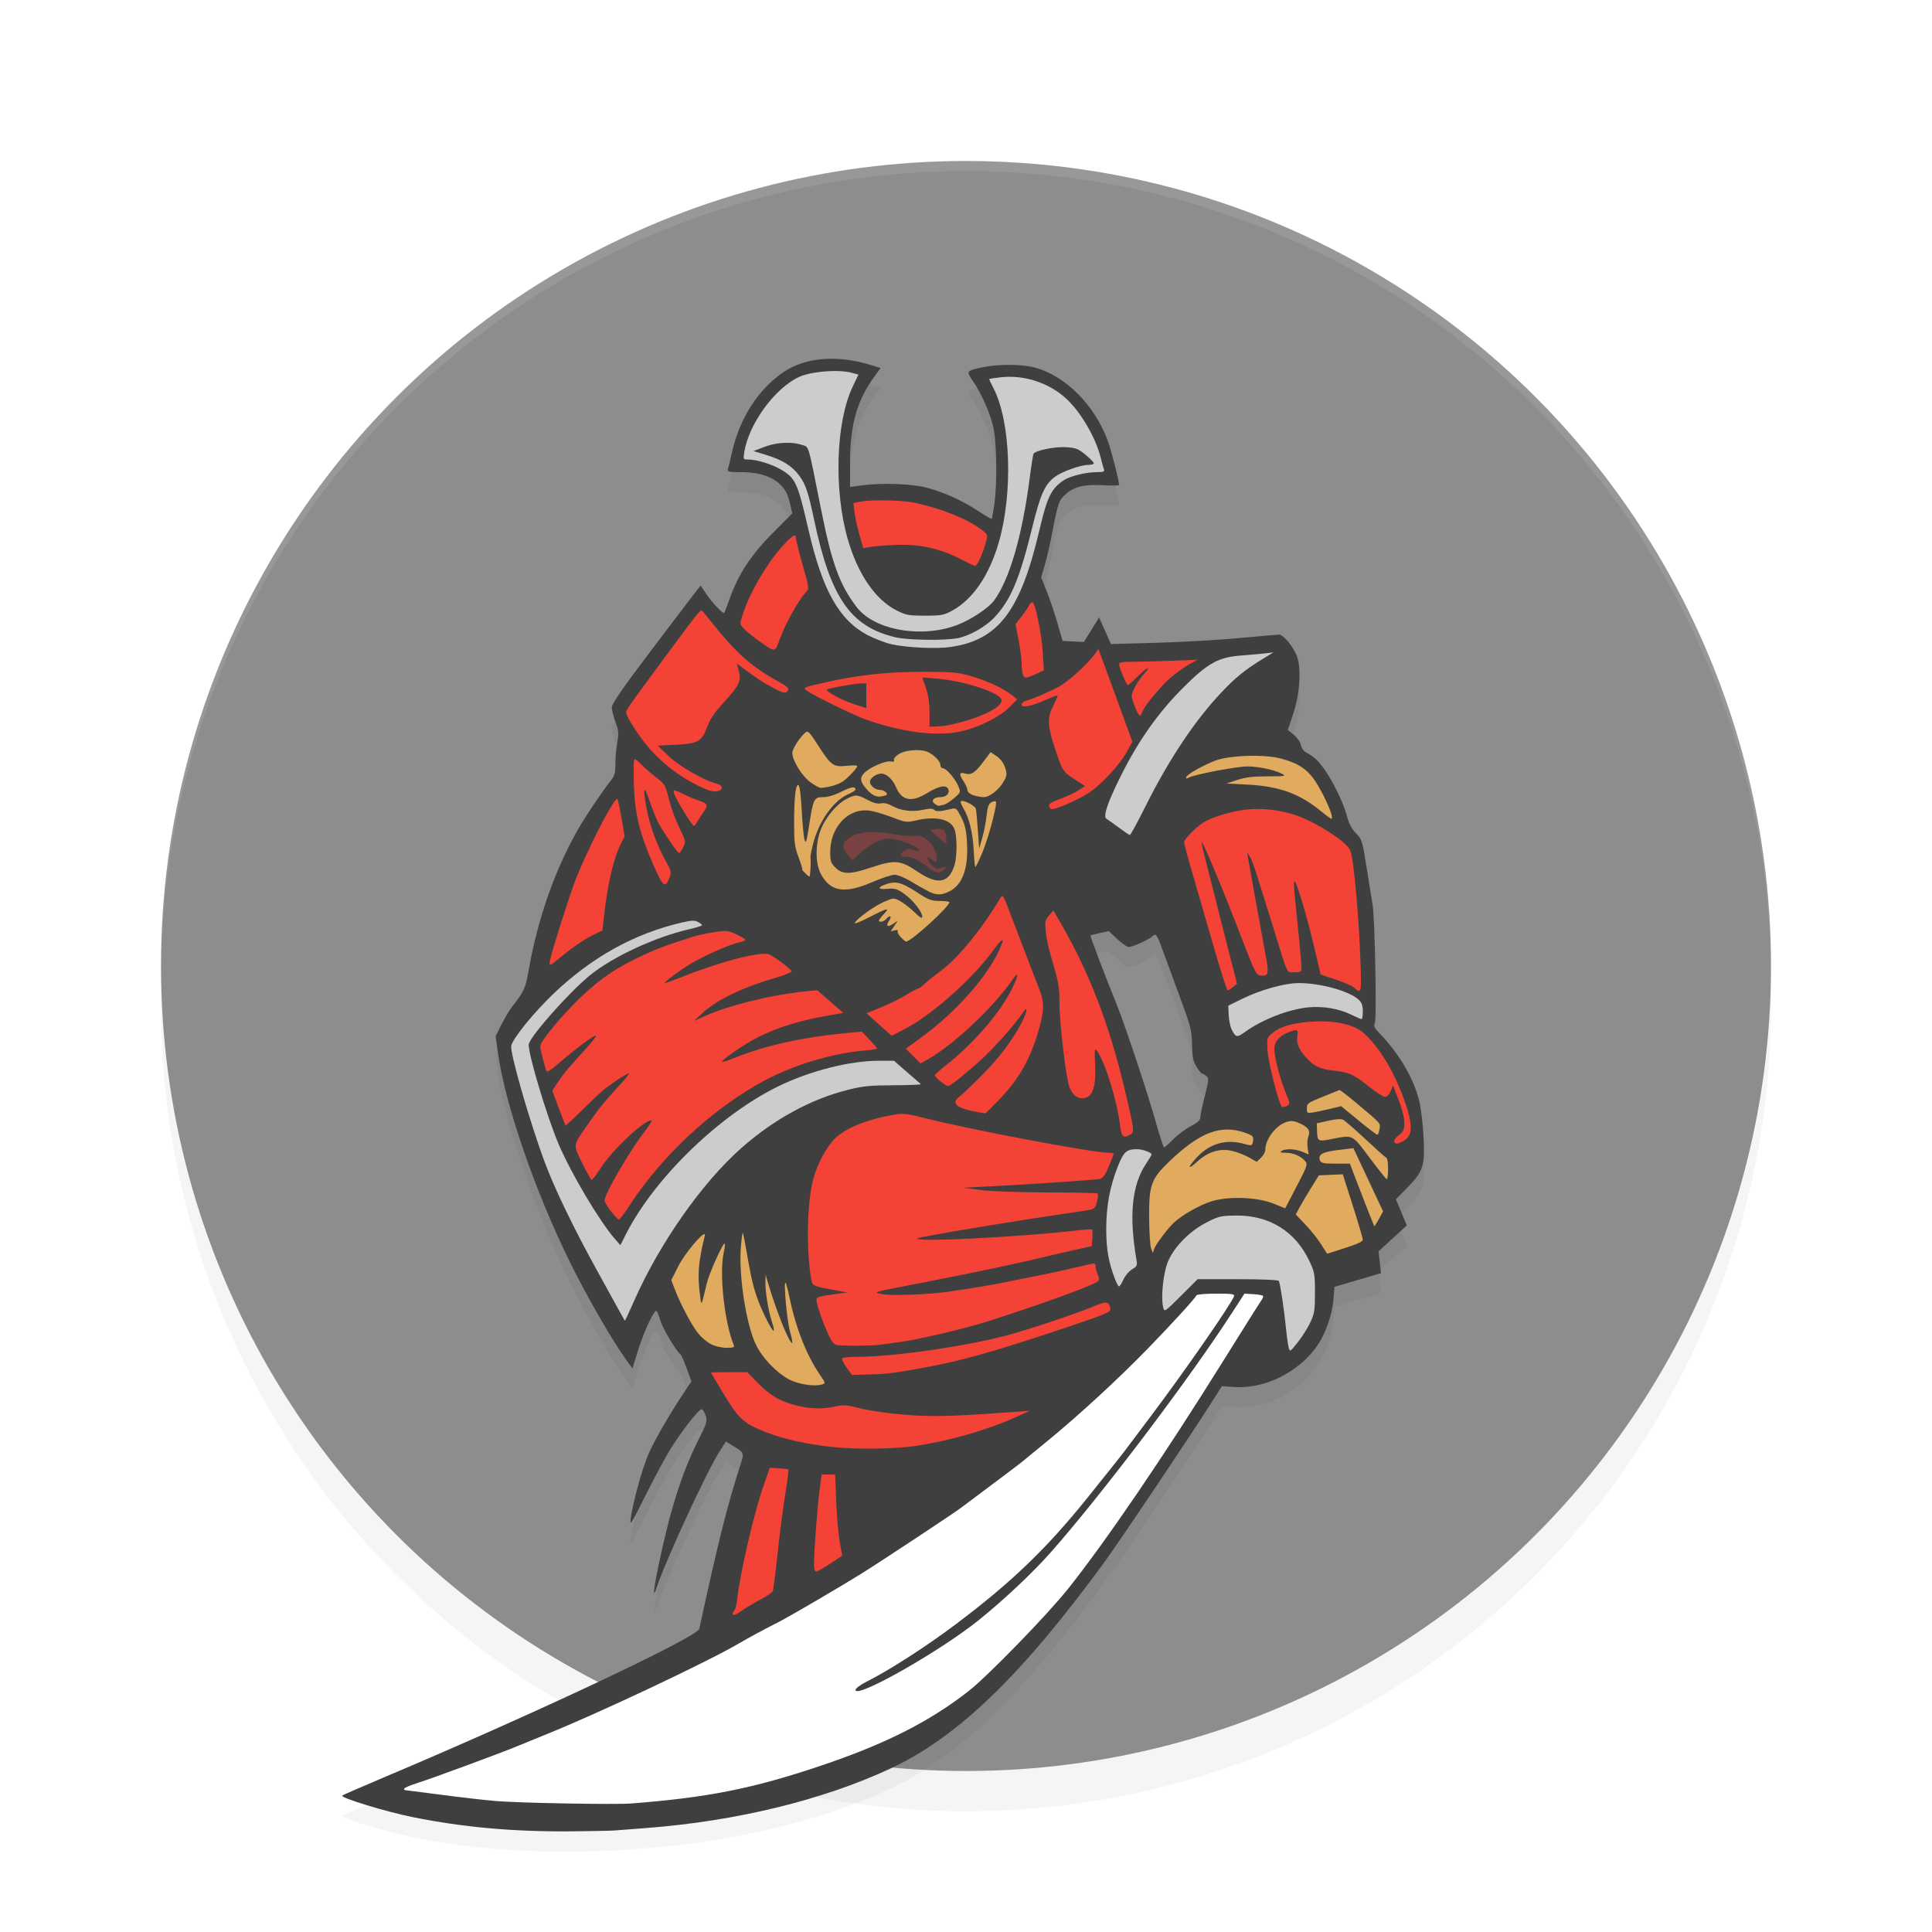 <?xml version="1.0" encoding="UTF-8" standalone="no"?>
<svg
   width="192"
   height="192"
   version="1"
   id="svg14"
   sodipodi:docname="games_ronin_the_last_samurai.svg"
   inkscape:version="1.1.1 (1:1.1+202109281949+c3084ef5ed)"
   xmlns:inkscape="http://www.inkscape.org/namespaces/inkscape"
   xmlns:sodipodi="http://sodipodi.sourceforge.net/DTD/sodipodi-0.dtd"
   xmlns="http://www.w3.org/2000/svg"
   xmlns:svg="http://www.w3.org/2000/svg"
   xmlns:rdf="http://www.w3.org/1999/02/22-rdf-syntax-ns#"
   xmlns:cc="http://creativecommons.org/ns#"
   xmlns:dc="http://purl.org/dc/elements/1.1/">
  <defs
     id="defs18">
    <filter
       inkscape:collect="always"
       style="color-interpolation-filters:sRGB"
       id="filter850"
       x="-0.048"
       width="1.096"
       y="-0.048"
       height="1.096">
      <feGaussianBlur
         inkscape:collect="always"
         stdDeviation="3.2"
         id="feGaussianBlur852" />
    </filter>
    <filter
       inkscape:collect="always"
       style="color-interpolation-filters:sRGB"
       id="filter21908"
       x="-0.057"
       y="-0.042"
       width="1.113"
       height="1.083">
      <feGaussianBlur
         inkscape:collect="always"
         stdDeviation="2.539"
         id="feGaussianBlur21910" />
    </filter>
  </defs>
  <sodipodi:namedview
     pagecolor="#ffffff"
     bordercolor="#666666"
     borderopacity="1"
     objecttolerance="10"
     gridtolerance="10"
     guidetolerance="10"
     inkscape:pageopacity="0"
     inkscape:pageshadow="2"
     inkscape:window-width="1920"
     inkscape:window-height="1019"
     id="namedview16"
     showgrid="false"
     inkscape:zoom="1"
     inkscape:cx="97.5"
     inkscape:cy="108"
     inkscape:window-x="0"
     inkscape:window-y="34"
     inkscape:window-maximized="1"
     inkscape:current-layer="svg14"
     inkscape:pagecheckerboard="0"
     inkscape:snap-bbox="true"
     inkscape:snap-bbox-midpoints="true"
     inkscape:snap-global="true">
    <inkscape:grid
       type="xygrid"
       id="grid5193" />
  </sodipodi:namedview>
  <circle
     style="opacity:0.2;fill:#000000;stroke-width:4;filter:url(#filter850)"
     cx="96"
     cy="100"
     r="80"
     id="circle832" />
  <circle
     id="circle4"
     r="80"
     cy="96"
     cx="96"
     style="fill:#8d8d8d;stroke-width:4;fill-opacity:1" />
  <path
     id="path21843"
     style="opacity:0.2;fill:#000000;fill-opacity:1;stroke-width:0.179;filter:url(#filter21908)"
     d="m 82.883,37.655 c -1.955,-0.045 -3.708,0.415 -5.084,1.365 -2.481,1.713 -4.307,4.579 -5.061,7.947 -0.163,0.728 -0.339,1.466 -0.391,1.639 -0.084,0.281 0.059,0.314 1.348,0.314 2.225,0 3.778,0.722 4.477,2.084 0.108,0.21 0.278,0.75 0.379,1.199 l 0.182,0.816 -1.932,1.943 c -2.146,2.157 -3.406,4.07 -4.268,6.477 -0.273,0.762 -0.523,1.421 -0.557,1.463 -0.11,0.14 -1.164,-0.962 -1.762,-1.842 L 69.625,60.196 69.154,60.794 c -0.259,0.329 -2.244,2.937 -4.41,5.799 -2.847,3.761 -3.939,5.34 -3.943,5.691 -0.003,0.268 0.16,0.93 0.363,1.473 0.321,0.859 0.345,1.12 0.18,2.014 -0.104,0.565 -0.189,1.525 -0.189,2.135 0,0.972 -0.07,1.195 -0.561,1.807 -0.678,0.845 -2.424,3.441 -3.07,4.564 -2.356,4.093 -4.08,8.979 -4.977,14.105 -0.319,1.822 -0.45,2.114 -1.643,3.648 -0.268,0.345 -0.75,1.149 -1.07,1.785 l -0.58,1.156 0.225,1.625 c 0.718,5.168 3.699,13.824 7.201,20.912 1.661,3.363 4.178,7.729 5.527,9.59 l 0.643,0.887 0.559,-1.785 c 0.625,-1.995 1.648,-4.154 1.855,-3.914 0.074,0.086 0.24,0.521 0.365,0.965 0.207,0.732 1.613,3.089 1.977,3.314 0.082,0.051 0.366,0.682 0.629,1.402 l 0.477,1.311 L 68,140.346 c -1.521,2.281 -3.058,4.958 -3.617,6.301 -0.609,1.463 -1.492,4.703 -1.703,6.25 -0.11,0.807 0.041,0.573 1.494,-2.332 0.889,-1.776 2.006,-3.85 2.482,-4.609 1.106,-1.761 2.778,-3.905 3.051,-3.91 0.116,-0.002 0.303,0.272 0.414,0.609 0.188,0.57 0.135,0.744 -0.73,2.467 -1.619,3.222 -2.802,6.95 -3.939,12.414 -0.542,2.602 -0.611,3.52 -0.162,2.146 0.832,-2.546 4.924,-11.403 6.184,-13.383 l 0.66,-1.037 0.656,0.391 c 1.191,0.709 1.188,0.707 0.773,1.979 -1.257,3.861 -2.206,7.651 -4.068,16.236 -0.177,0.818 -16.467,8.49 -31.396,14.787 -2.171,0.916 -4.01,1.719 -4.088,1.785 -0.245,0.209 4.338,1.608 7.049,2.152 5.016,1.007 9.957,1.45 15.699,1.404 1.974,-0.016 3.912,-0.055 4.307,-0.086 0.395,-0.031 1.849,-0.144 3.23,-0.25 8.876,-0.682 17.43,-2.765 24.141,-5.881 6.732,-3.126 13.112,-9.285 21.408,-20.666 1.532,-2.101 8.87,-13.051 10.734,-16.018 l 0.844,-1.34 1.221,0.084 c 3.078,0.212 6.482,-1.495 8.301,-4.162 0.795,-1.166 1.435,-2.999 1.559,-4.459 l 0.113,-1.336 2.312,-0.68 2.314,-0.68 -0.123,-1.086 -0.123,-1.084 1.406,-1.289 1.406,-1.289 -0.545,-1.295 -0.545,-1.295 1.123,-1.141 c 1.585,-1.608 1.781,-2.204 1.633,-4.971 -0.064,-1.205 -0.237,-2.751 -0.385,-3.439 -0.481,-2.244 -1.923,-4.771 -3.918,-6.863 -0.626,-0.656 -0.697,-0.811 -0.535,-1.166 0.187,-0.41 -0.002,-10.252 -0.223,-11.623 -0.056,-0.345 -0.313,-1.962 -0.572,-3.59 -0.456,-2.867 -0.49,-2.979 -1.086,-3.58 -0.408,-0.412 -0.699,-0.946 -0.865,-1.586 -0.493,-1.895 -2.012,-4.728 -3.072,-5.734 -0.234,-0.222 -0.652,-0.521 -0.93,-0.664 -0.321,-0.166 -0.544,-0.456 -0.611,-0.795 -0.06,-0.302 -0.365,-0.738 -0.703,-1.008 l -0.596,-0.477 0.516,-1.541 c 0.67,-2.002 0.847,-4.424 0.418,-5.711 -0.315,-0.945 -1.355,-2.229 -1.805,-2.229 -0.15,0 -1.952,0.155 -4.002,0.346 -2.05,0.191 -5.747,0.402 -8.215,0.469 l -4.486,0.121 -0.59,-1.32 -0.588,-1.32 -0.756,1.217 -0.756,1.219 -1.059,-0.053 -1.061,-0.051 -0.486,-1.705 c -0.267,-0.938 -0.747,-2.358 -1.064,-3.158 l -0.576,-1.455 0.363,-1.236 c 0.2,-0.68 0.532,-2.125 0.738,-3.211 0.556,-2.924 0.666,-3.232 1.352,-3.834 0.851,-0.747 1.841,-0.978 3.723,-0.873 0.863,0.048 1.568,0.036 1.566,-0.025 -0.018,-0.518 -0.808,-3.577 -1.164,-4.508 -1.322,-3.456 -4.059,-6.223 -7.043,-7.119 -1.253,-0.376 -3.63,-0.416 -5.26,-0.088 -1.717,0.345 -1.745,0.385 -1.076,1.357 0.897,1.304 1.774,3.309 2.072,4.74 0.323,1.55 0.364,5.457 0.078,7.512 -0.107,0.772 -0.225,1.432 -0.262,1.469 -0.036,0.037 -0.643,-0.313 -1.348,-0.777 -1.566,-1.032 -3.231,-1.794 -5.014,-2.293 -1.479,-0.414 -4.539,-0.531 -6.594,-0.252 l -1.121,0.152 v -2.486 c 0.002,-3.705 0.693,-6.119 2.436,-8.51 l 0.6,-0.82 -0.936,-0.289 c -1.279,-0.394 -2.524,-0.604 -3.697,-0.631 z m 27.311,56.877 0.842,0.789 c 0.464,0.434 0.971,0.787 1.125,0.787 0.4,0 1.955,-0.689 2.34,-1.037 0.418,-0.378 0.437,-0.345 1.391,2.289 0.412,1.138 1.152,3.158 1.645,4.49 0.792,2.139 0.9,2.601 0.928,3.953 0.025,1.249 0.107,1.656 0.443,2.199 0.227,0.367 0.465,0.669 0.531,0.672 0.066,0.003 0.259,0.112 0.43,0.242 0.293,0.222 0.287,0.336 -0.133,1.99 -0.245,0.965 -0.447,1.927 -0.447,2.137 -3.6e-4,0.278 -0.258,0.515 -0.953,0.879 -0.525,0.274 -1.309,0.859 -1.742,1.301 -0.433,0.441 -0.84,0.803 -0.904,0.803 -0.065,0 -0.418,-1.071 -0.785,-2.379 -0.852,-3.029 -3.098,-9.785 -3.951,-11.887 -1.174,-2.893 -2.639,-6.757 -2.578,-6.801 0.033,-0.024 0.456,-0.13 0.939,-0.236 z" />
  <path
     style="fill:#38adfa"
     d="m 688.805,256.996 c -0.332,-0.332 -1.195,-0.368 -1.917,-0.079 -0.798,0.319 -0.561,0.556 0.604,0.604 1.054,0.043 1.645,-0.193 1.312,-0.525 z"
     id="path1063" />
  <path
     style="opacity:0.1;fill:#ffffff;stroke-width:4"
     d="M 96 16 A 80 80 0 0 0 16 96 A 80 80 0 0 0 16.02 96.473 A 80 80 0 0 1 96 17 A 80 80 0 0 1 175.975 96.514 A 80 80 0 0 0 176 96 A 80 80 0 0 0 96 16 z "
     id="path6" />
  <path
     id="path1007"
     style="fill:#3f3f3f;fill-opacity:1;stroke-width:0.179"
     d="m 82.882,35.655 c 1.173,0.027 2.418,0.237 3.697,0.631 l 0.936,0.289 -0.6,0.82 c -1.743,2.391 -2.434,4.805 -2.436,8.51 v 2.486 L 85.601,48.239 c 2.054,-0.279 5.115,-0.162 6.594,0.252 1.783,0.499 3.448,1.261 5.014,2.293 0.705,0.464 1.311,0.814 1.348,0.777 0.036,-0.037 0.155,-0.697 0.262,-1.469 0.285,-2.055 0.245,-5.961 -0.078,-7.512 -0.298,-1.431 -1.175,-3.436 -2.072,-4.74 -0.669,-0.973 -0.641,-1.012 1.076,-1.357 1.63,-0.328 4.007,-0.288 5.26,0.088 2.984,0.896 5.721,3.663 7.043,7.119 0.356,0.93 1.146,3.99 1.164,4.508 0.002,0.062 -0.703,0.074 -1.566,0.025 -1.882,-0.105 -2.871,0.126 -3.723,0.873 -0.686,0.602 -0.795,0.91 -1.352,3.834 -0.206,1.086 -0.538,2.531 -0.738,3.211 l -0.363,1.236 0.576,1.455 c 0.318,0.8 0.797,2.221 1.064,3.158 l 0.486,1.705 1.061,0.051 1.059,0.053 0.756,-1.219 0.756,-1.217 0.588,1.32 0.59,1.32 4.486,-0.121 c 2.468,-0.067 6.165,-0.278 8.215,-0.469 2.05,-0.191 3.852,-0.346 4.002,-0.346 0.45,-10e-7 1.49,1.284 1.805,2.229 0.429,1.287 0.252,3.709 -0.418,5.711 l -0.516,1.541 0.596,0.477 c 0.338,0.27 0.643,0.706 0.703,1.008 0.068,0.339 0.29,0.629 0.611,0.795 0.278,0.144 0.696,0.442 0.93,0.664 1.06,1.006 2.579,3.84 3.072,5.734 0.167,0.64 0.457,1.174 0.865,1.586 0.596,0.601 0.63,0.714 1.086,3.58 0.259,1.628 0.517,3.244 0.572,3.59 0.22,1.371 0.409,11.213 0.223,11.623 -0.162,0.355 -0.091,0.51 0.535,1.166 1.995,2.093 3.437,4.619 3.918,6.863 0.147,0.688 0.32,2.235 0.385,3.439 0.148,2.767 -0.048,3.362 -1.633,4.971 l -1.123,1.141 0.545,1.295 0.545,1.295 -1.406,1.289 -1.406,1.289 0.123,1.084 0.123,1.086 -2.314,0.68 -2.312,0.68 -0.113,1.336 c -0.123,1.46 -0.764,3.293 -1.559,4.459 -1.819,2.667 -5.223,4.374 -8.301,4.162 l -1.221,-0.084 -0.844,1.34 c -1.865,2.967 -9.203,13.917 -10.734,16.018 -8.296,11.381 -14.676,17.54 -21.408,20.666 -6.711,3.116 -15.264,5.199 -24.141,5.881 -1.382,0.106 -2.836,0.219 -3.23,0.25 -0.395,0.031 -2.333,0.07 -4.307,0.086 -5.742,0.045 -10.683,-0.397 -15.699,-1.404 -2.711,-0.544 -7.294,-1.943 -7.049,-2.152 0.078,-0.066 1.917,-0.869 4.088,-1.785 14.929,-6.297 31.219,-13.969 31.396,-14.787 1.862,-8.586 2.811,-12.376 4.068,-16.236 0.414,-1.272 0.417,-1.269 -0.773,-1.979 l -0.656,-0.391 -0.66,1.037 c -1.26,1.98 -5.352,10.837 -6.184,13.383 -0.449,1.374 -0.379,0.455 0.162,-2.146 1.137,-5.464 2.32,-9.193 3.939,-12.414 0.866,-1.723 0.919,-1.897 0.73,-2.467 -0.111,-0.337 -0.298,-0.611 -0.414,-0.609 -0.273,0.005 -1.945,2.149 -3.051,3.91 -0.477,0.759 -1.594,2.833 -2.482,4.609 -1.453,2.905 -1.604,3.139 -1.494,2.332 0.211,-1.547 1.094,-4.787 1.703,-6.25 0.559,-1.343 2.097,-4.02 3.617,-6.301 l 0.711,-1.068 -0.477,-1.311 c -0.263,-0.721 -0.547,-1.351 -0.629,-1.402 -0.364,-0.225 -1.77,-2.583 -1.977,-3.314 -0.126,-0.444 -0.291,-0.879 -0.365,-0.965 -0.207,-0.24 -1.231,1.919 -1.855,3.914 l -0.559,1.785 -0.643,-0.887 c -1.35,-1.861 -3.866,-6.227 -5.527,-9.59 -3.502,-7.088 -6.483,-15.744 -7.201,-20.912 l -0.225,-1.625 0.58,-1.156 c 0.32,-0.636 0.802,-1.44 1.07,-1.785 1.192,-1.534 1.324,-1.827 1.643,-3.648 0.897,-5.126 2.621,-10.012 4.977,-14.105 0.646,-1.123 2.392,-3.719 3.07,-4.564 0.491,-0.612 0.561,-0.834 0.561,-1.807 0,-0.61 0.085,-1.57 0.189,-2.135 0.165,-0.893 0.142,-1.155 -0.18,-2.014 -0.203,-0.543 -0.366,-1.205 -0.363,-1.473 0.004,-0.352 1.097,-1.93 3.943,-5.691 2.166,-2.862 4.151,-5.47 4.41,-5.799 l 0.471,-0.598 0.59,0.865 c 0.598,0.88 1.651,1.982 1.762,1.842 0.033,-0.042 0.284,-0.701 0.557,-1.463 0.862,-2.407 2.122,-4.319 4.268,-6.477 l 1.932,-1.943 -0.182,-0.816 c -0.101,-0.45 -0.271,-0.99 -0.379,-1.199 -0.699,-1.362 -2.252,-2.084 -4.477,-2.084 -1.288,0 -1.432,-0.034 -1.348,-0.314 0.052,-0.173 0.228,-0.911 0.391,-1.639 0.753,-3.368 2.58,-6.235 5.061,-7.947 1.376,-0.95 3.129,-1.411 5.084,-1.365 z m 27.311,56.877 -0.881,0.191 c -0.484,0.106 -0.907,0.213 -0.939,0.236 -0.061,0.044 1.404,3.908 2.578,6.801 0.853,2.102 3.1,8.858 3.951,11.887 0.368,1.308 0.721,2.379 0.785,2.379 0.065,0 0.471,-0.361 0.904,-0.803 0.433,-0.441 1.218,-1.027 1.742,-1.301 0.696,-0.363 0.953,-0.601 0.953,-0.879 2.3e-4,-0.209 0.202,-1.171 0.447,-2.137 0.42,-1.654 0.426,-1.768 0.133,-1.99 -0.171,-0.13 -0.364,-0.239 -0.43,-0.242 -0.066,-0.003 -0.305,-0.305 -0.531,-0.672 -0.336,-0.544 -0.418,-0.95 -0.443,-2.199 -0.028,-1.353 -0.136,-1.814 -0.928,-3.953 -0.493,-1.332 -1.233,-3.352 -1.645,-4.49 -0.954,-2.634 -0.973,-2.667 -1.391,-2.289 -0.385,0.348 -1.939,1.037 -2.34,1.037 -0.154,0 -0.661,-0.353 -1.125,-0.787 z" />
  <path
     id="path1319"
     style="fill:#f44336;fill-opacity:1;stroke-width:0.179"
     d="m 87.341,49.725 c 1.271,-0.013 2.76,0.068 3.508,0.227 2.754,0.585 5.45,1.683 6.805,2.771 0.522,0.42 0.523,0.424 0.285,1.301 -0.268,0.987 -0.841,2.227 -1.031,2.227 -0.069,0 -0.733,-0.317 -1.477,-0.703 -2.055,-1.068 -4.126,-1.507 -6.557,-1.389 -1.086,0.053 -2.222,0.149 -2.525,0.213 l -0.553,0.115 -0.379,-1.316 C 85.21,52.447 84.987,51.435 84.924,50.923 l -0.115,-0.93 0.688,-0.139 c 0.399,-0.08 1.083,-0.121 1.846,-0.129 z m -8.383,3.494 c 0.095,-0.002 0.139,0.088 0.139,0.264 0,0.155 0.282,1.284 0.627,2.51 0.713,2.531 0.706,2.481 0.404,2.807 -0.776,0.837 -2.097,3.209 -2.656,4.771 -0.463,1.293 -0.414,1.29 -2.02,0.143 -0.611,-0.436 -1.301,-0.996 -1.533,-1.244 -0.422,-0.451 -0.422,-0.452 -0.111,-1.406 0.744,-2.286 2.509,-5.26 4.188,-7.051 0.5,-0.534 0.805,-0.79 0.963,-0.793 z m 23.627,6.619 c 0.281,0 0.937,3.125 1.041,4.959 l 0.104,1.822 -0.789,0.363 c -1.029,0.472 -1.173,0.471 -1.303,-0.012 -0.059,-0.222 -0.11,-0.721 -0.111,-1.107 -0.002,-0.386 -0.138,-1.407 -0.303,-2.268 l -0.299,-1.564 0.543,-0.693 c 0.299,-0.381 0.637,-0.874 0.754,-1.096 0.116,-0.222 0.28,-0.404 0.363,-0.404 z m -32.875,0.838 c 0.055,-0.005 0.087,0.036 0.129,0.084 0.119,0.135 0.696,0.842 1.281,1.572 2.043,2.552 3.656,3.964 6.047,5.295 1.263,0.703 1.346,0.796 1.004,1.139 -0.158,0.158 -0.494,0.053 -1.391,-0.439 -1.128,-0.619 -1.59,-0.922 -2.953,-1.941 l -0.604,-0.451 0.184,0.686 c 0.276,1.034 0.072,1.487 -1.391,3.08 -0.993,1.081 -1.44,1.732 -1.727,2.52 -0.534,1.465 -0.902,1.676 -3.127,1.791 l -1.793,0.092 1.076,1.035 c 1.041,1.001 3.583,2.455 4.799,2.744 0.508,0.121 0.666,0.518 0.27,0.678 -0.512,0.207 -1.018,0.084 -2.297,-0.559 -1.69,-0.849 -3.247,-2.039 -4.564,-3.49 -1.024,-1.127 -2.424,-3.273 -2.424,-3.713 0,-0.242 0.306,-0.686 2.787,-4.051 3.789,-5.137 4.456,-6.046 4.693,-6.07 z m 39.447,3.811 1.689,4.609 1.689,4.607 -0.527,0.973 c -0.698,1.29 -2.516,3.259 -3.787,4.104 -1.042,0.692 -3.41,1.724 -3.736,1.627 -0.099,-0.029 -0.203,-0.176 -0.232,-0.326 -0.037,-0.189 0.29,-0.395 1.076,-0.676 0.621,-0.222 1.438,-0.601 1.814,-0.844 l 0.684,-0.441 -1.043,-0.676 c -1.163,-0.753 -1.218,-0.844 -2.008,-3.26 -0.68,-2.079 -0.703,-2.88 -0.113,-4.043 0.246,-0.485 0.449,-0.938 0.449,-1.006 3.5e-4,-0.068 -0.508,0.107 -1.129,0.389 -1.468,0.665 -2.459,0.864 -2.459,0.492 0,-0.148 0.218,-0.325 0.486,-0.393 0.575,-0.144 1.733,-0.634 3.096,-1.312 0.954,-0.475 3.003,-2.313 3.703,-3.322 z m 9.861,1.076 -0.719,0.389 c -0.789,0.428 -2.147,1.473 -2.66,2.045 -1.36,1.516 -1.941,2.284 -2.145,2.832 -0.176,0.474 -0.289,0.391 -0.674,-0.508 -0.194,-0.452 -0.352,-0.973 -0.352,-1.156 0,-0.415 0.628,-1.539 1.227,-2.191 0.797,-0.869 0.312,-0.692 -0.607,0.223 -0.489,0.486 -0.939,0.887 -1,0.891 -0.138,0.007 -0.875,-1.748 -0.875,-2.082 0,-0.186 0.336,-0.244 1.406,-0.244 0.774,0 2.53,-0.045 3.902,-0.1 z m -27.453,1.201 c 2.959,-0.003 3.594,0.05 4.809,0.389 1.596,0.446 3.375,1.26 4.164,1.906 l 0.537,0.441 -0.703,0.725 c -1.121,1.155 -3.656,2.331 -5.576,2.586 -1.088,0.144 -2.432,0.12 -3.801,-0.068 -1.643,-0.226 -3.531,-0.708 -5.137,-1.312 -1.318,-0.496 -5.1,-2.358 -5.684,-2.799 -0.383,-0.289 -0.348,-0.308 1.281,-0.689 3.53,-0.827 6.506,-1.175 10.109,-1.178 z m 0.092,0.559 0.357,1.041 c 0.239,0.694 0.359,1.508 0.359,2.447 v 1.408 l 0.672,-0.021 c 0.37,-0.011 0.834,-0.053 1.031,-0.094 3.234,-0.661 5.72,-1.855 5.43,-2.611 -0.274,-0.713 -3.745,-1.829 -6.369,-2.047 z m -5.564,0.59 h -0.521 c -0.576,-1e-6 -3.252,0.484 -3.379,0.611 -0.173,0.173 1.391,1.03 2.611,1.43 l 1.289,0.422 V 69.145 Z m -23.021,7.535 c 0.093,0 0.405,0.248 0.695,0.551 0.29,0.303 0.938,0.868 1.439,1.256 0.872,0.673 0.928,0.77 1.279,2.193 0.202,0.819 0.666,2.091 1.029,2.826 0.641,1.296 0.653,1.356 0.383,1.922 -0.153,0.321 -0.34,0.58 -0.416,0.578 -0.135,-0.004 -1.254,-1.621 -1.994,-2.881 -0.207,-0.353 -0.617,-1.362 -0.91,-2.242 -0.599,-1.801 -0.73,-1.439 -0.295,0.822 0.311,1.619 0.98,3.443 1.842,5.023 0.633,1.161 0.636,1.169 0.346,1.861 -0.39,0.928 -0.597,0.734 -1.557,-1.455 -1.355,-3.089 -1.816,-4.983 -1.92,-7.896 -0.055,-1.538 -0.023,-2.559 0.078,-2.559 z m 3.922,3.098 c 0.117,0.005 0.497,0.155 0.916,0.365 0.479,0.24 1.17,0.533 1.539,0.652 0.866,0.28 0.946,0.437 0.531,1.041 -0.188,0.273 -0.476,0.719 -0.641,0.99 -0.164,0.271 -0.339,0.492 -0.387,0.492 -0.048,0 -0.43,-0.545 -0.852,-1.211 -0.83,-1.312 -1.265,-2.198 -1.141,-2.322 0.005,-0.005 0.017,-0.009 0.033,-0.008 z m -5.652,0.852 c 0.054,-8.96e-4 0.241,0.839 0.416,1.865 l 0.318,1.867 -0.395,0.775 c -0.727,1.426 -1.324,4.046 -1.695,7.455 l -0.121,1.107 -1.016,0.5 c -0.906,0.446 -2.213,1.366 -3.592,2.527 -0.651,0.548 -0.728,0.512 -0.549,-0.264 0.232,-1.003 1.657,-5.511 2.318,-7.332 1.046,-2.88 3.895,-8.495 4.314,-8.502 z m 63.605,0.998 c 1.283,-7.92e-4 2.659,0.218 3.873,0.631 1.341,0.456 3.564,1.729 4.641,2.656 0.653,0.562 0.781,0.791 0.916,1.637 0.32,2.007 0.686,6.47 0.807,9.848 0.133,3.701 0.146,3.641 -0.682,2.932 -0.168,-0.144 -0.968,-0.486 -1.779,-0.758 l -1.477,-0.494 -0.672,-2.85 c -0.699,-2.967 -1.69,-6.273 -1.924,-6.418 -0.075,-0.046 -0.077,0.497 -0.004,1.205 0.436,4.221 0.689,6.912 0.689,7.344 5.3e-4,0.454 -0.055,0.494 -0.703,0.494 -0.805,0 -0.552,0.539 -2.137,-4.576 -1.801,-5.816 -2.018,-6.469 -2.287,-6.908 l -0.275,-0.447 0.09,0.537 c 0.14,0.83 1.342,7.489 1.73,9.59 0.375,2.023 0.329,2.212 -0.523,2.119 -0.38,-0.041 -0.575,-0.425 -1.738,-3.455 -1.965,-5.116 -3.905,-9.779 -4.07,-9.779 -0.069,0 -0.005,0.259 2.117,8.6 l 1.389,5.459 -0.404,0.328 c -0.222,0.18 -0.463,0.326 -0.535,0.326 -0.072,0 -0.75,-2.159 -1.508,-4.799 -0.757,-2.64 -1.7,-5.89 -2.092,-7.223 -0.392,-1.332 -0.712,-2.547 -0.713,-2.699 -0.002,-0.296 1.231,-1.545 1.971,-1.996 0.785,-0.478 2.69,-1.055 4.059,-1.229 0.397,-0.05 0.814,-0.074 1.242,-0.074 z M 99.584,89.052 c 0.115,-0.019 0.251,0.261 0.547,1.037 1.72,4.513 2.722,7.126 3.105,8.088 0.514,1.29 0.547,2.017 0.16,3.533 -0.838,3.281 -2.034,5.466 -4.193,7.664 l -1.254,1.275 -0.768,-0.127 c -0.423,-0.07 -1.045,-0.219 -1.381,-0.33 -0.945,-0.314 -1.103,-0.727 -0.459,-1.205 0.292,-0.217 1.317,-1.192 2.277,-2.166 1.76,-1.787 3.09,-3.565 3.98,-5.324 0.535,-1.057 0.55,-1.634 0.021,-0.818 -0.701,1.08 -3.006,3.659 -4.262,4.768 -1.832,1.617 -2.926,2.479 -3.15,2.479 -0.233,0 -1.297,-0.875 -1.297,-1.066 0,-0.075 0.504,-0.532 1.121,-1.016 2.717,-2.129 5.356,-5.188 6.529,-7.57 0.694,-1.408 0.72,-1.862 0.051,-0.898 -1.906,2.746 -5.839,6.449 -8.369,7.879 l -0.76,0.43 -0.732,-0.732 -0.734,-0.732 1.531,-1.113 c 3.539,-2.571 6.757,-6.25 7.908,-9.039 0.403,-0.976 0.118,-0.82 -0.795,0.438 -2.007,2.763 -6.108,6.402 -8.75,7.762 l -1.297,0.666 -1.252,-1.119 -1.25,-1.119 1.43,-0.578 c 0.787,-0.317 1.904,-0.869 2.484,-1.227 0.58,-0.358 1.129,-0.652 1.219,-0.652 0.09,0 0.401,-0.224 0.691,-0.5 0.29,-0.276 0.945,-0.804 1.457,-1.174 1.777,-1.283 4.097,-4.107 6.076,-7.398 0.039,-0.065 0.075,-0.105 0.113,-0.111 z m 5.102,1.424 0.912,1.594 c 2.692,4.695 4.655,9.824 6.137,16.035 0.975,4.087 1.017,4.408 0.613,4.643 -0.705,0.41 -0.898,0.254 -1.025,-0.828 -0.293,-2.494 -1.511,-6.445 -2.307,-7.48 -0.24,-0.312 -0.258,-0.178 -0.186,1.346 0.098,2.037 -0.176,3.037 -0.902,3.295 -0.65,0.231 -1.274,-0.136 -1.617,-0.951 -0.358,-0.85 -1.017,-6.331 -1.02,-8.482 -0.002,-1.624 -0.077,-2.021 -0.881,-4.727 -0.205,-0.689 -0.421,-1.742 -0.482,-2.342 -0.101,-0.981 -0.069,-1.141 0.322,-1.596 z m -32.707,2.039 c 0.416,-0.008 0.667,0.09 1.195,0.338 0.495,0.232 0.898,0.48 0.898,0.551 0,0.071 -0.273,0.18 -0.605,0.242 -0.801,0.15 -3.272,1.228 -4.656,2.031 -1.135,0.658 -2.969,2.021 -2.721,2.021 0.076,0 1.037,-0.352 2.133,-0.783 3.702,-1.455 7.564,-2.416 8.256,-2.053 0.752,0.395 2.192,1.495 2.186,1.67 -0.004,0.099 -0.734,0.391 -1.625,0.65 -3.268,0.952 -5.822,2.189 -7.258,3.518 l -0.822,0.76 1.189,-0.527 c 2.407,-1.068 6.584,-2.083 9.959,-2.42 l 1.102,-0.109 1.299,1.127 1.297,1.129 -1.771,0.312 c -2.554,0.452 -4.772,1.141 -6.584,2.041 -1.462,0.727 -3.824,2.346 -3.66,2.51 0.039,0.039 0.589,-0.141 1.223,-0.398 3.045,-1.237 6.839,-2.068 11.379,-2.49 l 1.256,-0.115 0.762,0.803 c 0.419,0.442 0.764,0.839 0.764,0.885 0,0.046 -0.643,0.141 -1.428,0.209 -3.048,0.266 -6.854,1.415 -9.697,2.93 -5.124,2.728 -10.224,7.43 -13.455,12.402 -0.52,0.801 -1.012,1.455 -1.094,1.455 -0.081,0 -0.433,-0.374 -0.783,-0.832 -0.35,-0.458 -0.637,-0.942 -0.637,-1.074 0,-0.642 2.501,-4.944 3.977,-6.84 0.48,-0.617 0.785,-1.121 0.678,-1.121 -0.753,0 -3.837,2.893 -5.02,4.709 -0.434,0.666 -0.844,1.211 -0.912,1.211 -0.069,0 -0.49,-0.743 -0.936,-1.65 -0.918,-1.869 -0.929,-1.756 0.379,-3.629 1.377,-1.971 1.576,-2.218 3.535,-4.365 0.473,-0.518 0.796,-0.941 0.717,-0.941 -0.238,0 -1.922,1.118 -2.688,1.785 -0.395,0.344 -1.354,1.257 -2.131,2.029 -0.777,0.772 -1.441,1.375 -1.477,1.34 -0.035,-0.035 -0.347,-0.821 -0.691,-1.748 l -0.625,-1.686 0.531,-0.814 c 0.293,-0.449 0.796,-1.109 1.117,-1.469 0.321,-0.359 1.098,-1.228 1.725,-1.93 0.627,-0.702 1.059,-1.275 0.961,-1.275 -0.243,0 -2.029,1.329 -3.58,2.664 -1.065,0.917 -1.297,1.047 -1.381,0.783 -0.056,-0.175 -0.222,-0.791 -0.373,-1.369 -0.252,-0.966 -0.251,-1.089 0.027,-1.52 0.711,-1.099 2.495,-3.13 3.961,-4.51 1.878,-1.767 3.395,-2.787 5.855,-3.938 1.636,-0.765 2.368,-1.04 5.121,-1.92 0.433,-0.138 1.38,-0.344 2.105,-0.457 0.465,-0.072 0.774,-0.116 1.023,-0.121 z m 59.488,8.986 c 1.778,0.027 3.264,0.45 4.07,1.176 1.484,1.336 2.902,3.635 3.9,6.324 1.034,2.786 1.02,3.891 -0.057,4.436 -0.551,0.279 -0.662,0.283 -0.818,0.029 -0.07,-0.113 0.123,-0.393 0.439,-0.641 0.48,-0.376 0.561,-0.557 0.561,-1.24 0,-0.467 -0.233,-1.407 -0.561,-2.256 l -0.561,-1.457 -0.238,0.564 c -0.143,0.34 -0.367,0.564 -0.564,0.564 -0.18,0 -0.89,-0.452 -1.578,-1.006 -1.504,-1.211 -1.974,-1.426 -3.494,-1.596 -1.385,-0.155 -1.953,-0.418 -2.736,-1.27 -0.756,-0.822 -1.018,-1.457 -0.9,-2.182 0.109,-0.674 -0.001,-0.707 -1.016,-0.301 -0.8,0.32 -1.27,0.914 -1.27,1.604 0,0.788 0.552,2.94 1.086,4.234 0.505,1.225 0.506,1.234 0.141,1.43 -0.202,0.108 -0.429,0.128 -0.502,0.045 -0.308,-0.349 -1.327,-4.378 -1.402,-5.545 -0.081,-1.244 -0.071,-1.275 0.486,-1.744 0.819,-0.689 2.178,-1.061 4.236,-1.158 0.265,-0.013 0.523,-0.016 0.777,-0.012 z m -41.785,9.195 c 0.479,0.001 0.984,0.11 2.018,0.371 4.852,1.227 16.886,3.496 18.539,3.496 0.24,0 0.438,0.038 0.438,0.086 0,0.047 -0.214,0.607 -0.475,1.242 -0.325,0.791 -0.593,1.189 -0.852,1.258 -0.382,0.102 -7.036,0.554 -11.324,0.77 l -2.332,0.117 1.795,0.227 c 1.036,0.132 3.848,0.233 6.654,0.238 2.673,0.006 4.903,0.055 4.957,0.109 0.054,0.054 0.017,0.417 -0.082,0.809 -0.189,0.745 -0.214,0.759 -1.66,0.965 -5.645,0.803 -16.03,2.524 -16.187,2.682 -0.403,0.403 9.843,-0.106 15.91,-0.789 0.736,-0.083 1.383,-0.124 1.438,-0.09 0.055,0.034 0.072,0.419 0.037,0.855 l -0.062,0.793 -1.824,0.41 c -1.003,0.226 -2.43,0.556 -3.17,0.736 -2.397,0.583 -6.987,1.552 -11.393,2.404 -5.715,1.105 -5.36,1.008 -4.486,1.215 0.8,0.189 4.646,0.055 6.617,-0.23 2.132,-0.309 4.645,-0.723 5.404,-0.891 0.395,-0.087 1.606,-0.33 2.691,-0.539 1.086,-0.209 2.821,-0.578 3.857,-0.818 1.036,-0.241 2.067,-0.479 2.289,-0.529 0.313,-0.071 0.402,-0.011 0.402,0.264 0,0.195 0.095,0.56 0.211,0.814 0.156,0.342 0.158,0.514 0.008,0.664 -0.364,0.364 -5.358,2.189 -10.689,3.904 -2.379,0.766 -7.208,1.908 -9.086,2.15 -0.839,0.108 -1.728,0.225 -1.975,0.26 -0.775,0.11 -3.84,0.114 -4.244,0.006 v -0.002 c -0.255,-0.068 -0.537,-0.449 -0.83,-1.119 -0.514,-1.175 -0.955,-2.421 -1.104,-3.115 -0.114,-0.533 -0.062,-0.553 2.092,-0.848 l 0.947,-0.129 -0.719,-0.129 c -2.682,-0.481 -2.748,-0.508 -2.854,-1.09 -0.529,-2.927 -0.446,-7.614 0.178,-10.031 0.401,-1.553 1.433,-3.431 2.299,-4.18 1.157,-1.001 3.091,-1.763 5.623,-2.213 0.377,-0.067 0.656,-0.104 0.943,-0.104 z m 20.174,18.762 c 0.314,-0.009 0.415,0.189 0.49,0.621 0.055,0.314 -0.458,0.528 -4.514,1.887 -7.231,2.422 -10.503,3.334 -14.445,4.031 -2.842,0.503 -3.386,0.563 -5.336,0.605 l -1.389,0.031 -0.537,-0.74 c -0.295,-0.407 -0.493,-0.812 -0.439,-0.898 0.053,-0.086 0.7,-0.156 1.438,-0.156 3.557,0 10.541,-0.987 14.787,-2.09 2.042,-0.53 6.938,-2.159 8.736,-2.906 0.59,-0.245 0.965,-0.378 1.209,-0.385 z m -35.607,6.906 1.014,1.029 c 1.191,1.209 2.125,1.793 3.479,2.174 1.528,0.43 2.844,0.508 4.07,0.242 1.026,-0.222 1.24,-0.209 2.781,0.172 0.966,0.239 2.863,0.505 4.502,0.629 2.734,0.207 4.597,0.152 10.982,-0.316 l 1.256,-0.092 -1.346,0.615 c -2.797,1.278 -6.709,2.399 -10.082,2.891 -2.066,0.301 -5.869,0.344 -8.182,0.092 -2.536,-0.276 -4.769,-0.766 -6.434,-1.41 -2.375,-0.919 -2.818,-1.307 -4.309,-3.762 -0.724,-1.192 -1.317,-2.188 -1.316,-2.215 3.6e-4,-0.027 0.808,-0.049 1.793,-0.049 z m 2.25,9.51 0.883,0.047 c 0.485,0.026 0.92,0.084 0.965,0.129 0.045,0.045 -0.091,1.113 -0.301,2.375 -0.21,1.262 -0.552,3.909 -0.76,5.883 -0.208,1.974 -0.431,3.696 -0.496,3.828 -0.065,0.132 -0.602,0.496 -1.193,0.809 -0.591,0.313 -1.396,0.79 -1.789,1.061 -0.737,0.508 -0.99,0.598 -0.99,0.35 v -0.002 c 0,-0.079 0.075,-0.219 0.166,-0.312 0.091,-0.094 0.206,-0.534 0.256,-0.979 0.31,-2.761 1.677,-8.655 2.664,-11.482 z m 5.158,0.65 0.67,0.01 0.668,0.01 0.109,2.717 c 0.06,1.493 0.22,3.305 0.354,4.027 l 0.242,1.314 -1.18,0.781 c -0.649,0.43 -1.281,0.787 -1.404,0.795 -0.147,0.01 -0.224,-0.249 -0.223,-0.748 v -0.002 c 0.003,-1.271 0.337,-5.688 0.557,-7.346 z" />
  <path
     id="path1315"
     style="fill:#cccccc;fill-opacity:1;stroke-width:0.179"
     d="m 83.25,36.876 c 0.517,0.012 0.983,0.061 1.33,0.154 l 0.729,0.197 -0.576,1.213 c -1.666,3.505 -1.884,10.243 -0.49,15.119 0.992,3.468 2.741,6.03 4.844,7.096 0.952,0.482 1.208,0.529 2.84,0.529 1.652,0 1.87,-0.042 2.75,-0.529 2.025,-1.122 3.638,-3.499 4.58,-6.752 1.427,-4.927 1.189,-11.991 -0.514,-15.299 -0.246,-0.478 -0.447,-0.895 -0.447,-0.928 0,-0.032 0.541,-0.117 1.201,-0.188 2.31,-0.247 4.761,0.56 6.463,2.129 1.46,1.345 2.945,3.895 3.432,5.889 0.111,0.456 0.253,0.96 0.314,1.121 0.094,0.245 -0.029,0.293 -0.76,0.295 -1.022,0.003 -2.597,0.391 -3.207,0.791 -1.25,0.819 -1.672,1.665 -2.416,4.857 -1.902,8.156 -4.085,11.04 -8.885,11.732 -1.367,0.197 -4.323,0.06 -5.811,-0.27 -0.63,-0.14 -1.704,-0.548 -2.387,-0.906 -2.846,-1.495 -4.498,-4.43 -5.893,-10.467 -1.094,-4.736 -1.281,-5.144 -2.779,-6.021 -0.869,-0.509 -2.386,-0.969 -3.205,-0.973 -0.504,-0.002 -0.513,-0.02 -0.398,-0.736 0.453,-2.83 3.055,-6.383 5.486,-7.488 0.721,-0.328 2.062,-0.537 3.268,-0.566 0.181,-0.004 0.359,-0.004 0.531,0 z m -4.885,7.129 c -0.79,-0.018 -1.653,0.122 -2.408,0.41 l -1.076,0.412 1.309,0.4 c 1.594,0.487 2.557,1.101 3.27,2.084 0.606,0.837 0.883,1.668 1.441,4.32 1.638,7.781 3.621,10.648 8.096,11.703 1.226,0.289 4.901,0.34 6.184,0.086 1.191,-0.236 2.788,-1.145 3.664,-2.084 1.615,-1.732 2.492,-3.823 3.748,-8.949 0.794,-3.241 1.236,-4.231 2.219,-4.98 0.707,-0.539 2.556,-1.205 3.348,-1.205 0.299,0 0.543,-0.074 0.543,-0.166 0,-0.092 -0.371,-0.473 -0.826,-0.846 -0.722,-0.592 -0.97,-0.688 -1.951,-0.75 -1.084,-0.069 -3.008,0.323 -3.213,0.654 -0.049,0.079 -0.219,1.147 -0.377,2.375 -0.744,5.773 -2.013,10.138 -3.551,12.219 -0.534,0.723 -2.21,1.846 -3.547,2.377 -3.556,1.413 -8.335,0.591 -10.109,-1.738 -1.688,-2.216 -2.454,-4.314 -3.518,-9.639 -1.369,-6.851 -1.183,-6.228 -1.939,-6.479 -0.383,-0.127 -0.831,-0.194 -1.305,-0.205 z m 48.189,20.828 -1.049,0.641 c -1.779,1.085 -2.728,1.856 -4.148,3.365 -2.645,2.812 -5.159,6.582 -7.488,11.23 -0.804,1.604 -1.515,2.916 -1.578,2.916 -0.064,0 -0.554,-0.329 -1.09,-0.73 -0.536,-0.402 -1.092,-0.798 -1.236,-0.881 -0.376,-0.215 0.097,-1.622 1.463,-4.35 1.705,-3.405 3.665,-6.184 6.059,-8.588 2.546,-2.556 3.57,-3.125 5.93,-3.299 0.839,-0.062 1.888,-0.156 2.332,-0.209 z M 68.8,91.501 c 0.238,-0.009 0.399,0.032 0.561,0.119 0.223,0.119 0.406,0.266 0.406,0.326 0,0.06 -0.615,0.249 -1.365,0.422 -3.278,0.753 -7.485,2.708 -9.727,4.518 -2.118,1.71 -6.135,6.256 -6.135,6.943 0,1.108 1.845,7.225 2.982,9.889 1.252,2.933 4.062,7.661 5.607,9.43 l 0.523,0.598 0.564,-1.113 c 2.825,-5.559 9.274,-11.814 15.127,-14.674 3.174,-1.551 7.107,-2.545 10.066,-2.545 h 1.432 l 1.271,1.109 c 0.699,0.61 1.329,1.156 1.398,1.213 0.07,0.057 -1.141,0.108 -2.691,0.115 -2.417,0.011 -3.078,0.081 -4.65,0.48 -3.629,0.923 -7.257,2.909 -10.457,5.727 -3.916,3.448 -8.129,9.439 -10.674,15.176 -0.492,1.11 -0.912,2.018 -0.932,2.018 -0.019,0 -0.307,-0.504 -0.641,-1.121 -0.334,-0.617 -1.279,-2.334 -2.1,-3.814 -2.28,-4.114 -4.231,-8.144 -5.201,-10.744 -1.525,-4.087 -3.517,-11.011 -3.354,-11.66 0.193,-0.771 2.241,-3.29 4.182,-5.145 3.816,-3.648 8.038,-5.991 12.777,-7.09 0.471,-0.109 0.789,-0.167 1.027,-0.176 z m 60.293,6.197 c 2.158,0 5.022,0.799 5.939,1.658 0.298,0.279 0.404,0.581 0.404,1.154 0,0.427 -0.053,0.775 -0.117,0.775 -0.064,0 -0.528,-0.201 -1.031,-0.447 -1.236,-0.604 -2.809,-0.871 -4.281,-0.727 -1.954,0.191 -4.584,1.214 -6.275,2.439 -0.8,0.58 -0.915,0.562 -1.311,-0.203 -0.151,-0.291 -0.293,-0.952 -0.314,-1.469 l -0.037,-0.939 1.346,-0.662 c 1.848,-0.909 4.258,-1.58 5.678,-1.58 z m -16.082,16.506 c 0.528,0 1.433,0.331 1.432,0.523 -3.7e-4,0.058 -0.244,0.468 -0.541,0.912 -1.416,2.115 -1.72,5.129 -0.965,9.533 0.101,0.588 0.058,0.682 -0.434,0.973 -0.3,0.177 -0.685,0.632 -0.855,1.01 -0.17,0.378 -0.367,0.686 -0.438,0.686 -0.07,0 -0.258,-0.342 -0.416,-0.762 -0.63,-1.67 -0.853,-2.946 -0.857,-4.889 -0.005,-2.298 0.35,-4.237 1.145,-6.252 0.585,-1.483 0.863,-1.734 1.93,-1.734 z m 9.791,6.594 c 3.33,-0.04 5.916,1.554 7.316,4.51 0.525,1.108 0.562,1.322 0.562,3.162 0,1.752 -0.053,2.085 -0.467,2.961 -0.256,0.543 -0.816,1.426 -1.244,1.965 -0.769,0.967 -0.78,0.974 -0.904,0.51 -0.069,-0.259 -0.182,-1.063 -0.252,-1.787 -0.176,-1.832 -0.592,-4.607 -0.723,-4.818 -0.066,-0.106 -1.685,-0.176 -4.088,-0.176 h -3.979 l -1.652,1.645 c -1.627,1.62 -1.653,1.638 -1.773,1.158 -0.258,-1.028 0.022,-3.561 0.514,-4.648 0.659,-1.457 2.141,-2.945 3.762,-3.779 1.23,-0.633 1.445,-0.683 2.928,-0.701 z" />
  <path
     style="fill:#e0aa5f;fill-opacity:1;stroke-width:0.179;opacity:1"
     d="m 88.855,87.706 c 0.604,-0.009 1.229,0.289 2.428,1.07 0.997,0.65 1.3,0.758 2.113,0.758 0.522,0 0.951,0.057 0.951,0.125 0.002,0.45 -3.799,3.912 -4.295,3.912 -0.071,0 -0.312,-0.196 -0.537,-0.436 -0.225,-0.239 -0.359,-0.515 -0.299,-0.611 0.065,-0.105 -0.053,-0.133 -0.293,-0.07 l -0.4,0.104 0.342,-0.521 0.342,-0.521 -0.459,0.301 c -0.576,0.377 -0.747,0.231 -0.381,-0.328 0.306,-0.466 0.063,-0.594 -0.299,-0.158 -0.227,0.273 -0.719,0.37 -0.719,0.143 0,-0.069 0.217,-0.35 0.482,-0.627 0.667,-0.696 0.366,-0.632 -1.432,0.301 -0.851,0.442 -1.506,0.703 -1.455,0.582 0.175,-0.413 1.955,-1.702 2.918,-2.113 0.958,-0.409 0.963,-0.408 1.598,-0.066 0.35,0.189 0.987,0.683 1.416,1.1 0.541,0.526 0.779,0.666 0.779,0.459 0,-0.49 -0.897,-1.632 -1.777,-2.264 -0.724,-0.52 -0.93,-0.583 -1.699,-0.514 -1.039,0.093 -1.006,-0.199 0.059,-0.518 0.217,-0.065 0.416,-0.102 0.617,-0.105 z"
     id="path20049" />
  <path
     style="fill:#794141;fill-opacity:1;stroke-width:0.179;opacity:1"
     d="m 86.658,82.688 c 0.573,-3.5e-5 1.228,0.064 1.977,0.191 0.933,0.159 1.934,0.244 2.225,0.189 1.015,-0.191 2.232,1.032 2.232,2.242 0,0.442 -0.136,0.459 -0.568,0.068 -0.535,-0.484 -0.42,0.148 0.119,0.654 0.384,0.361 0.509,0.391 0.896,0.215 0.508,-0.231 0.622,0.028 0.137,0.311 -0.489,0.285 -0.654,0.237 -1.535,-0.436 -0.921,-0.703 -1.553,-0.986 -2.201,-0.986 -0.538,0 -0.56,-0.252 -0.055,-0.605 0.276,-0.193 0.501,-0.22 0.818,-0.1 0.54,0.205 0.596,0.206 0.596,0.012 0,-0.291 -2.103,-1.1 -2.857,-1.1 -0.91,0 -1.947,0.505 -2.973,1.451 l -0.77,0.711 -0.479,-0.568 c -0.599,-0.712 -0.535,-1.201 0.223,-1.711 0.536,-0.36 1.26,-0.539 2.215,-0.539 z"
     id="path20047" />
  <path
     style="fill:#794141;fill-opacity:1;stroke-width:0.179;opacity:1"
     d="m 93.367,82.374 c 0.467,0.005 0.598,0.213 0.654,0.801 0.037,0.389 0.033,0.707 -0.008,0.707 -0.041,0 -0.416,-0.316 -0.834,-0.701 l -0.76,-0.699 0.471,-0.068 c 0.189,-0.027 0.346,-0.04 0.477,-0.039 z"
     id="path20045" />
  <path
     id="path20039"
     style="fill:#e0aa5f;fill-opacity:1;stroke-width:0.179;opacity:1"
     d="M 85.121 79.064 C 84.841 79.051 84.577 79.163 84.135 79.389 C 83.183 79.874 82.058 81.21 81.58 82.42 C 80.999 83.891 81.012 85.84 81.613 86.922 C 82.559 88.625 83.967 88.836 86.654 87.676 C 87.604 87.266 88.618 86.932 88.908 86.932 C 89.198 86.932 89.914 87.222 90.5 87.576 C 91.086 87.931 91.866 88.374 92.232 88.562 C 93.041 88.978 93.534 88.988 94.311 88.605 C 95.641 87.95 96.236 86.355 96.102 83.803 C 96.033 82.501 95.919 81.986 95.529 81.219 C 95.091 80.355 94.997 80.271 94.584 80.375 C 93.457 80.658 93.077 80.682 92.844 80.488 C 92.658 80.334 92.37 80.332 91.721 80.479 C 90.668 80.716 89.508 80.569 88.654 80.09 C 88.248 79.862 87.853 79.772 87.545 79.84 C 87.221 79.911 86.793 79.798 86.213 79.49 C 85.699 79.217 85.401 79.078 85.121 79.064 z M 86.051 80.529 C 86.179 80.532 86.309 80.543 86.439 80.562 C 86.891 80.629 87.889 80.927 88.658 81.223 C 89.934 81.714 90.132 81.743 90.902 81.561 C 92.89 81.09 94.325 81.356 94.805 82.283 C 95.115 82.882 95.149 84.912 94.867 85.945 C 94.76 86.34 94.504 86.844 94.299 87.066 C 93.641 87.779 92.656 87.626 91.102 86.572 C 89.486 85.477 88.898 85.43 86.559 86.215 C 84.476 86.913 83.72 86.916 83.031 86.227 C 82.571 85.766 82.506 85.576 82.508 84.658 C 82.512 82.317 84.123 80.492 86.051 80.529 z " />
  <path
     style="fill:#e0aa5f;fill-opacity:1;stroke-width:0.179;opacity:1"
     d="m 95.605,79.595 c 0.371,-0.009 1.324,0.514 1.383,0.809 0.037,0.187 0.124,1.146 0.193,2.133 l 0.127,1.795 0.312,-1.084 c 0.172,-0.596 0.365,-1.59 0.43,-2.207 0.089,-0.85 0.201,-1.166 0.465,-1.307 0.191,-0.102 0.393,-0.142 0.447,-0.088 0.185,0.185 -0.707,3.579 -1.336,5.082 -0.346,0.828 -0.665,1.47 -0.705,1.43 -0.041,-0.041 -0.11,-0.785 -0.154,-1.656 -0.089,-1.741 -0.46,-3.259 -1.02,-4.172 -0.2,-0.326 -0.318,-0.639 -0.262,-0.695 0.025,-0.025 0.066,-0.038 0.119,-0.039 z"
     id="path20041" />
  <path
     style="fill:#e0aa5f;fill-opacity:1;stroke-width:0.179;opacity:1"
     d="m 79.32,78.009 c 0.009,1.54e-4 0.017,0.003 0.025,0.006 0.124,0.041 0.246,0.974 0.324,2.473 0.069,1.324 0.197,2.65 0.283,2.945 0.134,0.46 0.198,0.264 0.449,-1.357 0.418,-2.705 0.493,-2.857 1.404,-2.857 0.474,0 1.133,-0.199 1.811,-0.543 0.974,-0.495 1.4,-0.555 1.4,-0.199 0,0.074 -0.326,0.278 -0.727,0.455 -1.47,0.648 -2.902,2.669 -3.48,4.912 -0.16,0.62 -0.279,1.226 -0.264,1.346 0.059,0.468 -0.019,1.924 -0.104,1.924 -0.049,0 -0.252,-0.162 -0.449,-0.359 -0.197,-0.197 -0.32,-0.359 -0.271,-0.359 0.049,0 -0.112,-0.534 -0.357,-1.188 -0.387,-1.029 -0.447,-1.479 -0.447,-3.383 0,-2.504 0.138,-3.819 0.402,-3.814 z"
     id="path20037" />
  <path
     style="fill:#e0aa5f;fill-opacity:1;stroke-width:0.179;opacity:1"
     d="m 91.199,74.548 c 0.417,0.01 0.803,0.076 1.053,0.205 0.646,0.333 1.199,0.917 1.199,1.266 0,0.18 0.112,0.328 0.25,0.328 0.335,0 1.231,1.04 1.541,1.789 0.246,0.594 0.241,0.612 -0.43,1.191 -0.374,0.323 -0.854,0.621 -1.066,0.662 -0.212,0.041 -0.425,0.083 -0.475,0.094 -0.049,0.01 -0.228,-0.087 -0.396,-0.215 h -0.002 c -0.398,-0.304 -0.083,-0.65 0.592,-0.65 0.566,0 0.935,-0.373 0.777,-0.785 -0.181,-0.471 -0.93,-0.339 -2.068,0.363 -1.578,0.974 -2.545,0.799 -3.129,-0.566 -0.345,-0.805 -0.933,-1.346 -1.463,-1.346 -0.509,0 -1.129,0.451 -1.129,0.822 0,0.365 0.528,0.793 0.979,0.793 0.228,0 0.508,0.115 0.623,0.254 0.171,0.206 0.11,0.275 -0.326,0.371 -0.641,0.141 -1.077,-0.068 -1.705,-0.814 -0.574,-0.683 -0.588,-1.069 -0.061,-1.564 0.574,-0.539 2.067,-1.166 2.557,-1.072 0.286,0.055 0.385,0.008 0.322,-0.154 -0.051,-0.132 0.172,-0.393 0.512,-0.6 0.38,-0.231 1.042,-0.362 1.666,-0.371 0.061,-9.02e-4 0.12,-0.001 0.18,0 z"
     id="path20031" />
  <path
     style="fill:#e0aa5f;fill-opacity:1;stroke-width:0.179;opacity:1"
     d="m 98.443,74.745 0.6,0.404 c 0.376,0.253 0.687,0.667 0.836,1.113 0.209,0.627 0.199,0.782 -0.08,1.307 -0.459,0.861 -1.424,1.648 -2.021,1.648 -0.278,0 -0.76,-0.089 -1.07,-0.197 -0.325,-0.113 -0.566,-0.324 -0.566,-0.494 -7.1e-4,-0.163 -0.161,-0.538 -0.357,-0.834 -0.509,-0.768 -0.468,-0.993 0.148,-0.816 0.611,0.175 0.963,-0.066 1.877,-1.285 z"
     id="path20033" />
  <path
     style="fill:#e0aa5f;fill-opacity:1;stroke-width:0.179;opacity:1"
     d="m 80.22,72.716 c 0.185,0.013 0.418,0.327 1.01,1.25 1.359,2.119 1.573,2.278 2.885,2.141 0.595,-0.062 1.078,-0.055 1.074,0.018 -0.013,0.231 -0.961,1.234 -1.488,1.572 -0.46,0.295 -1.346,0.549 -2.111,0.604 -0.159,0.011 -0.654,-0.26 -1.102,-0.602 -0.835,-0.637 -1.75,-2.145 -1.75,-2.885 0,-0.388 0.77,-1.583 1.303,-2.021 0.062,-0.051 0.118,-0.08 0.18,-0.076 z"
     id="path1301" />
  <path
     id="path1289"
     style="fill:#e0aa5f;fill-opacity:1;stroke-width:0.179"
     d="m 124.802,75.11 c 0.913,0.01 1.771,0.088 2.369,0.244 1.593,0.415 2.372,0.849 3.143,1.748 0.921,1.074 2.404,4.268 1.982,4.268 -0.053,0 -0.543,-0.365 -1.09,-0.811 -2.076,-1.691 -4.093,-2.417 -7.164,-2.582 l -2.152,-0.117 1.076,-0.354 c 0.8,-0.263 1.569,-0.354 2.996,-0.354 1.769,0 1.882,-0.02 1.436,-0.256 -0.723,-0.382 -2.332,-0.725 -3.422,-0.729 -1.047,-0.003 -5.229,0.787 -5.809,1.098 -0.272,0.146 -0.339,0.137 -0.281,-0.035 0.095,-0.283 1.62,-1.153 2.873,-1.637 0.852,-0.329 2.522,-0.501 4.043,-0.484 z m 8.305,33.217 c 0.054,-0.026 0.781,0.528 1.617,1.23 2.594,2.18 2.46,2.029 2.369,2.65 -0.045,0.309 -0.145,0.562 -0.221,0.562 -0.076,0 -0.915,-0.639 -1.865,-1.42 l -1.727,-1.418 -1.031,0.248 c -0.567,0.137 -1.333,0.301 -1.703,0.365 -0.649,0.112 -0.672,0.098 -0.672,-0.4 5.4e-4,-0.481 0.108,-0.559 1.568,-1.145 0.862,-0.345 1.61,-0.648 1.664,-0.674 z m -0.006,2.896 c 0.167,-0.002 0.294,0.015 0.365,0.049 0.175,0.084 1.182,0.958 2.238,1.945 1.056,0.987 1.993,1.823 2.082,1.855 0.089,0.033 0.162,0.541 0.162,1.131 0,0.59 -0.072,1.027 -0.16,0.973 -0.088,-0.055 -0.86,-1.029 -1.713,-2.164 -1.737,-2.313 -1.575,-2.233 -3.75,-1.812 -1.379,0.267 -1.411,0.245 -1.445,-0.926 l -0.019,-0.639 1.145,-0.258 c 0.429,-0.097 0.818,-0.151 1.096,-0.154 z m -4.688,0.188 c 0.183,0.009 0.368,0.061 0.6,0.158 0.966,0.403 1.241,0.766 1.02,1.342 -0.103,0.268 -0.14,0.785 -0.082,1.15 l 0.104,0.664 -0.623,-0.26 c -0.713,-0.298 -1.674,-0.337 -2.068,-0.082 -0.2,0.129 -0.094,0.176 0.412,0.178 0.753,0.003 1.501,0.326 1.934,0.836 0.261,0.308 0.198,0.491 -0.854,2.51 l -1.135,2.178 -1.121,-0.457 c -1.624,-0.662 -4.445,-0.776 -6.182,-0.248 -1.152,0.35 -2.887,1.329 -3.742,2.111 -0.603,0.552 -1.84,2.194 -1.977,2.625 l -0.127,0.4 -0.174,-0.445 c -0.096,-0.245 -0.184,-1.537 -0.197,-2.869 -0.034,-3.448 0.169,-4.024 2.035,-5.807 2.999,-2.866 5.066,-3.654 7.447,-2.842 0.777,0.265 0.892,0.363 0.85,0.742 -0.066,0.593 -0.089,0.603 -0.877,0.385 -1.825,-0.507 -3.443,-0.041 -4.738,1.365 -0.938,1.018 -0.902,1.271 0.057,0.395 1.067,-0.976 2.24,-1.343 3.434,-1.074 0.504,0.113 1.269,0.406 1.699,0.65 l 0.781,0.445 0.426,-0.404 c 0.235,-0.222 0.428,-0.581 0.43,-0.797 0.008,-1.048 1.038,-2.407 2.084,-2.752 0.222,-0.073 0.403,-0.107 0.586,-0.098 z m 6.088,2.691 1.475,3.141 1.473,3.141 -0.416,0.762 c -0.229,0.418 -0.433,0.743 -0.453,0.723 -0.021,-0.021 -0.416,-1.007 -0.879,-2.191 -0.463,-1.184 -0.999,-2.576 -1.193,-3.094 l -0.353,-0.943 h -1.428 c -1.157,0 -1.45,-0.055 -1.541,-0.293 -0.234,-0.609 0.201,-0.867 1.785,-1.059 z m -1.057,2.598 0.996,3.121 c 0.548,1.716 0.996,3.238 0.996,3.383 0,0.176 -0.582,0.446 -1.75,0.814 -0.962,0.304 -1.763,0.561 -1.779,0.572 -0.016,0.011 -0.287,-0.397 -0.602,-0.908 -0.315,-0.511 -1.014,-1.394 -1.553,-1.959 l -0.98,-1.027 0.367,-0.689 c 0.201,-0.379 0.717,-1.253 1.146,-1.943 l 0.781,-1.256 1.188,-0.055 z m -59.627,5.803 c 0.038,0.038 0.233,1.023 0.432,2.188 0.519,3.039 0.825,4.103 1.723,6.006 0.835,1.77 1.206,2.082 0.727,0.611 -0.35,-1.073 -0.655,-2.963 -0.633,-3.914 l 0.018,-0.719 0.184,0.629 c 0.848,2.876 2.056,5.933 2.436,6.168 0.09,0.056 0.009,-0.442 -0.182,-1.105 -0.318,-1.112 -0.682,-5.096 -0.445,-4.879 0.057,0.052 0.237,0.736 0.398,1.52 0.607,2.941 1.689,5.689 2.979,7.568 0.605,0.882 0.609,0.901 0.201,1.021 -0.753,0.222 -2.371,-0.041 -3.273,-0.531 0,0 -0.002,0 -0.002,0 -1.247,-0.679 -2.591,-2.089 -3.236,-3.393 -0.986,-1.994 -1.747,-6.888 -1.516,-9.746 0.067,-0.821 0.153,-1.462 0.191,-1.424 z m -3.799,0.141 c 0.04,0.012 0.05,0.067 0.023,0.174 -0.648,2.619 -0.744,3.827 -0.471,5.922 0.143,1.097 0.114,1.148 0.66,-1.166 0.25,-1.058 1.642,-4.143 1.799,-3.986 0.044,0.044 -0.003,0.435 -0.102,0.867 -0.465,2.018 0.06,6.942 0.977,9.174 0.112,0.273 0.018,0.314 -0.705,0.314 -0.476,0 -1.132,-0.152 -1.527,-0.354 -0.381,-0.195 -0.945,-0.66 -1.252,-1.033 -0.641,-0.777 -1.783,-2.909 -2.332,-4.355 l -0.375,-0.986 0.674,-1.34 c 0.638,-1.269 2.353,-3.312 2.631,-3.23 z" />
  <path
     style="fill:#ffffff;stroke-width:0.179"
     d="m 49.222,178.981 c -1.184,-0.104 -3.662,-0.39 -5.507,-0.635 -1.845,-0.245 -3.399,-0.445 -3.454,-0.445 -0.055,0 -0.1,-0.065 -0.1,-0.144 0,-0.079 0.585,-0.329 1.301,-0.555 1.463,-0.463 8.488,-3.056 10.003,-3.693 0.543,-0.228 1.835,-0.756 2.871,-1.173 5.109,-2.057 15.912,-7.153 19.058,-8.99 1.136,-0.663 2.311,-1.297 4.065,-2.194 1.056,-0.54 6.06,-3.466 8.097,-4.735 1.907,-1.188 9.297,-6.072 9.958,-6.581 0.197,-0.152 1.539,-1.158 2.981,-2.234 1.442,-1.077 2.774,-2.083 2.961,-2.236 0.186,-0.153 1.388,-1.138 2.671,-2.189 3.072,-2.517 6.982,-6.114 9.868,-9.081 2.505,-2.574 4.807,-5.094 4.904,-5.367 0.033,-0.093 0.909,-0.168 1.948,-0.168 1.604,0 1.873,0.04 1.785,0.269 -0.323,0.843 -4.947,7.506 -8.26,11.902 -1.293,1.717 -2.513,3.339 -2.71,3.605 -0.197,0.266 -1.793,2.27 -3.546,4.453 -4.096,5.101 -7.591,8.461 -13.14,12.632 -2.976,2.237 -6.57,4.548 -8.894,5.722 -0.585,0.295 -1.064,0.656 -1.064,0.801 0,0.917 8.303,-3.779 12.201,-6.9 2.468,-1.976 5.445,-4.776 7.22,-6.79 5.122,-5.813 13.671,-17.111 17.983,-23.765 l 1.25,-1.929 0.903,0.053 c 0.497,0.029 0.926,0.112 0.954,0.183 0.028,0.072 -0.08,0.311 -0.238,0.53 -0.159,0.22 -1.797,2.822 -3.641,5.782 -5.93,9.522 -11.778,18.114 -15.509,22.787 -2.106,2.637 -8.011,8.707 -9.909,10.184 -3.922,3.054 -8.281,5.25 -14.713,7.413 -6.726,2.262 -11.224,3.154 -18.84,3.737 -1.612,0.123 -11.251,-0.055 -13.457,-0.249 z"
     id="path1217" />
</svg>
